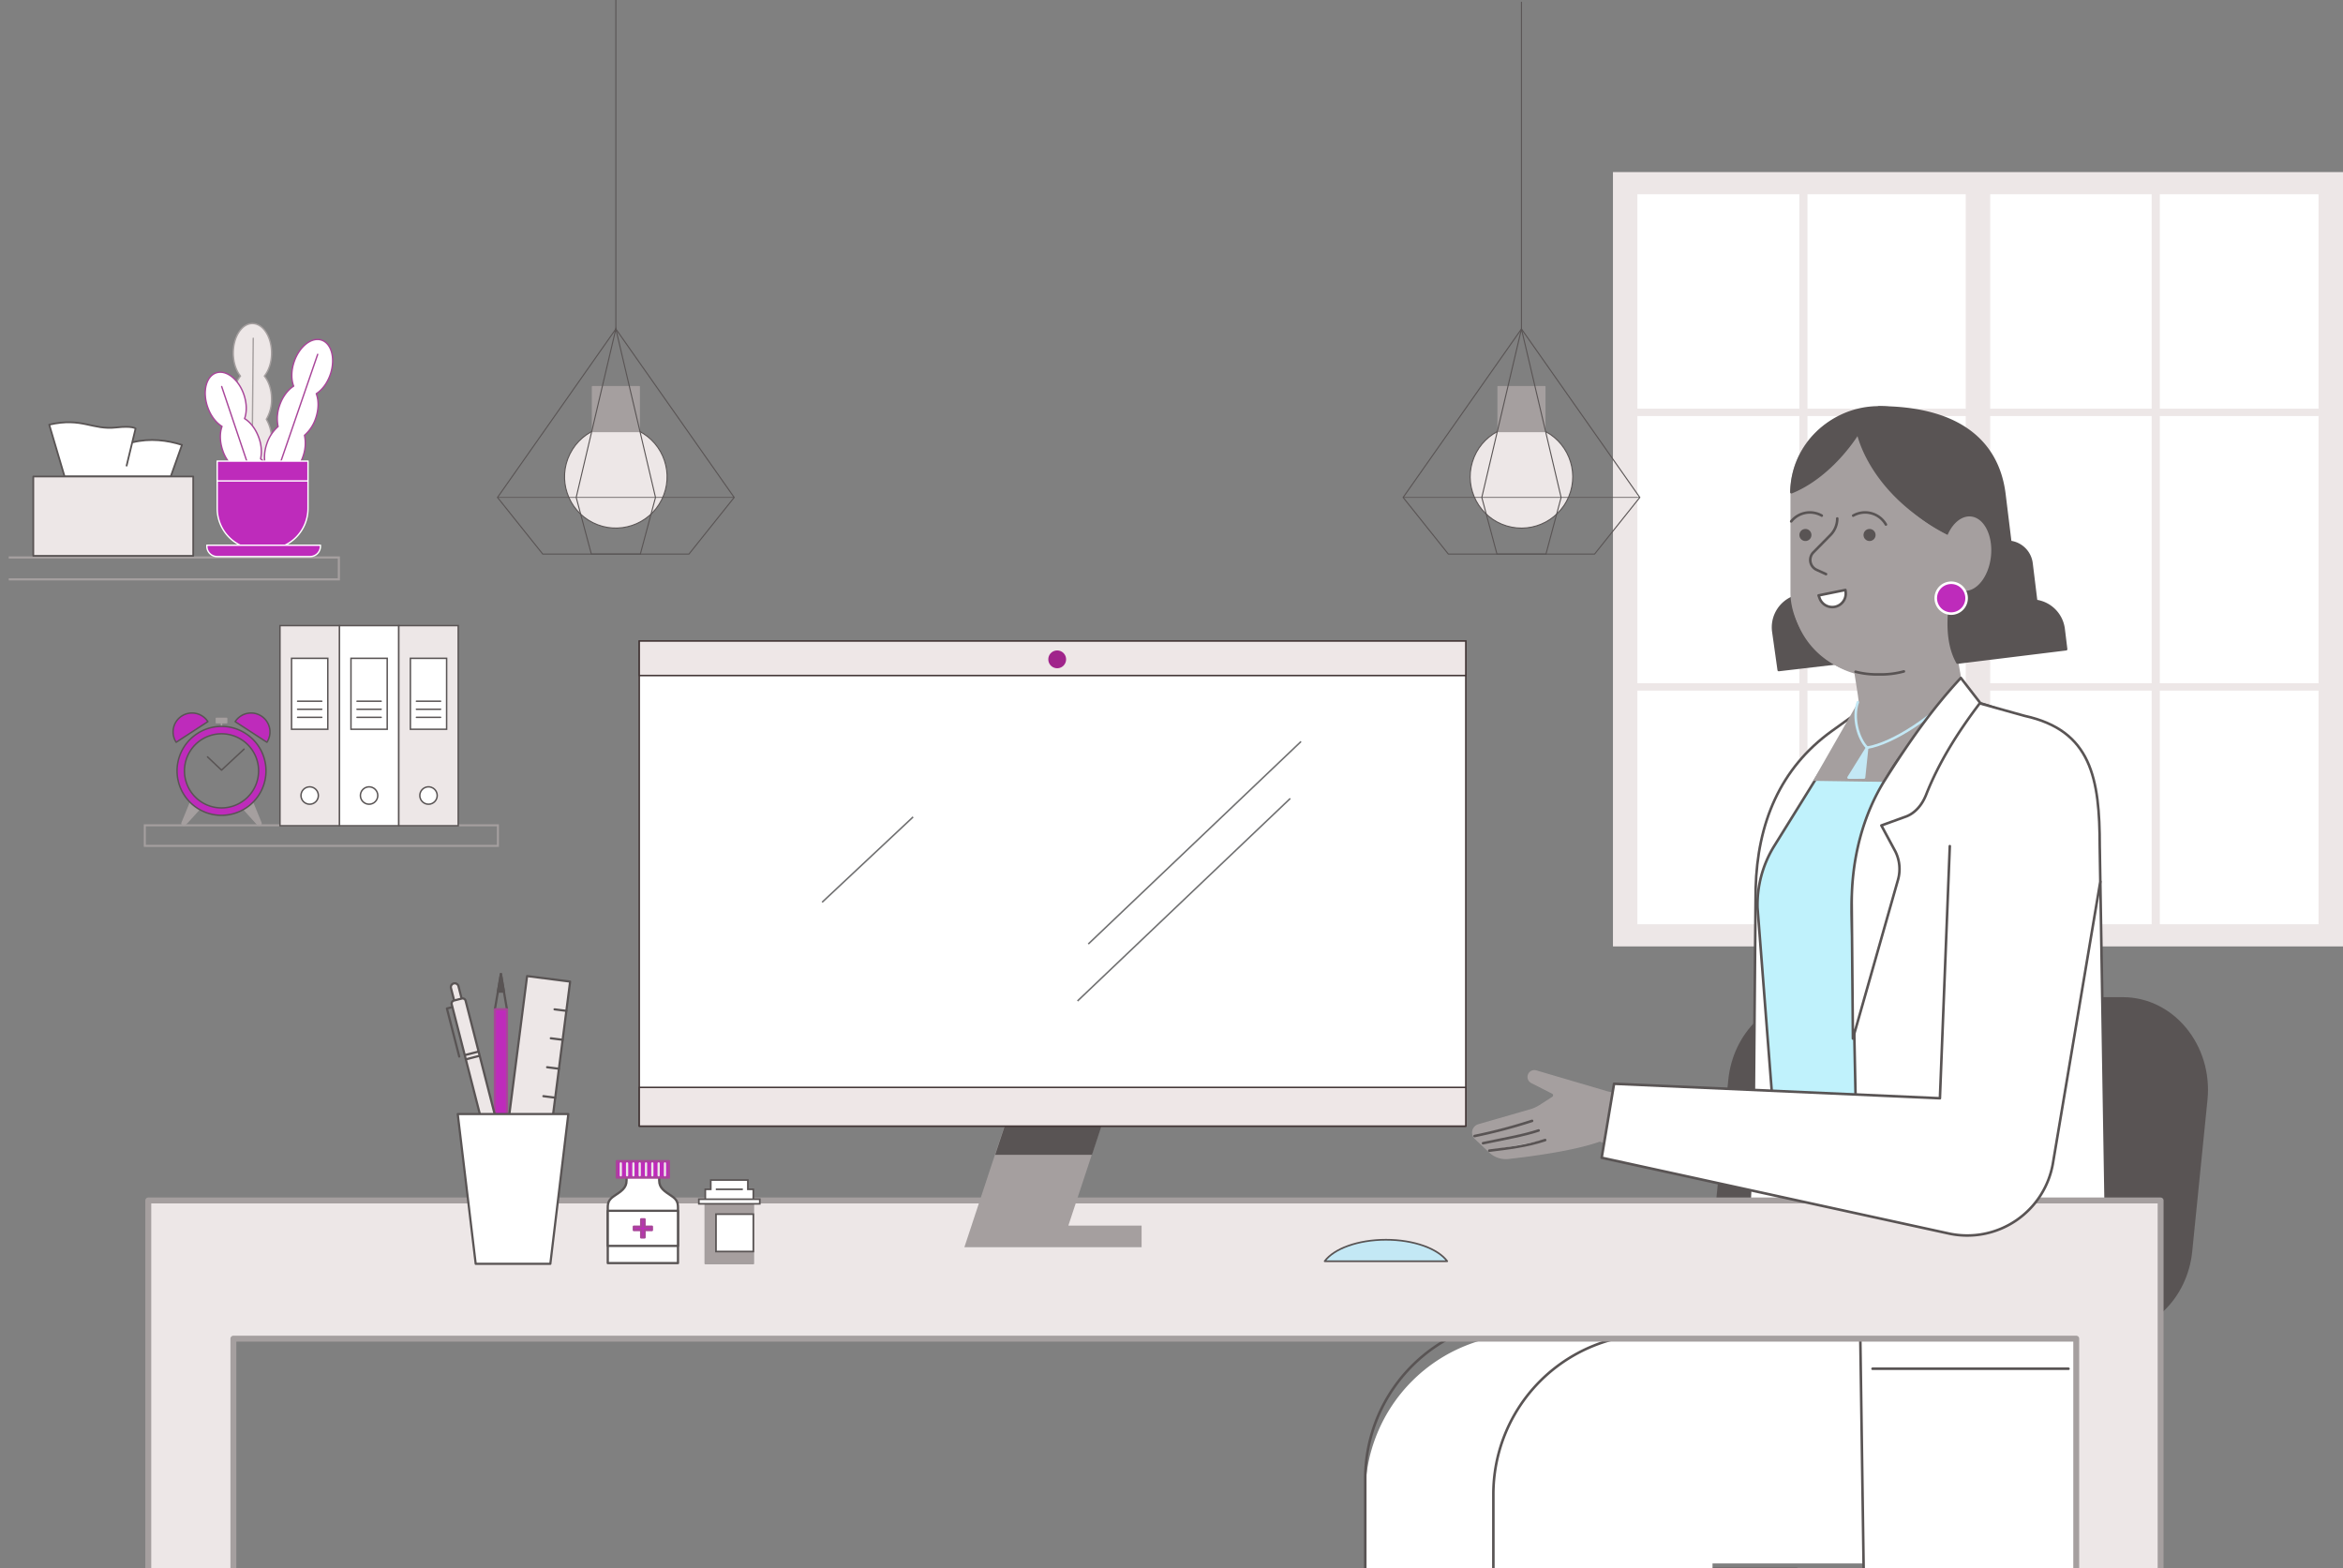 <svg xmlns="http://www.w3.org/2000/svg" xmlns:xlink="http://www.w3.org/1999/xlink" width="1616.299" height="1081.718" viewBox="0 0 1616.299 1081.718">
  <rect x="0" y="0" width="1616.299" height="1081.718" fill="#808080" stroke="none"/>
  <defs>
    <clipPath id="clip-path">
      <rect id="Rectangle_1521" data-name="Rectangle 1521" width="1603.299" height="1081.718" transform="translate(13 -118.717)" fill="none"/>
    </clipPath>
    <clipPath id="clip-path-2">
      <path id="Path_5277" data-name="Path 5277" d="M0,0H1602.917V867.479H0Z" transform="translate(0 95.523)" fill="none"/>
    </clipPath>
    <clipPath id="clip-path-3">
      <rect id="Rectangle_1545" data-name="Rectangle 1545" width="1616.299" height="963" transform="translate(0 0.001)" fill="none"/>
    </clipPath>
  </defs>
  <g id="assets" transform="translate(0 118.717)">
    <rect id="Rectangle_1498" data-name="Rectangle 1498" width="482.622" height="517.983" transform="translate(1121.676 7.572)" fill="#fff"/>
    <path id="Path_4577" data-name="Path 4577" d="M1129.54,15.277h469.9V518.843h-469.9Zm-16.859,518.841H1616.3V0H1112.681Z" fill="#ede7e7"/>
    <rect id="Rectangle_1499" data-name="Rectangle 1499" width="16.859" height="514.268" transform="translate(1356.06 9.925)" fill="#ede7e7"/>
    <rect id="Rectangle_1500" data-name="Rectangle 1500" width="244.455" height="5.092" transform="translate(1120.666 163.187)" fill="#ede7e7"/>
    <rect id="Rectangle_1501" data-name="Rectangle 1501" width="244.455" height="5.092" transform="translate(1120.666 352.603)" fill="#ede7e7"/>
    <rect id="Rectangle_1502" data-name="Rectangle 1502" width="244.455" height="5.092" transform="translate(1364.418 163.187)" fill="#ede7e7"/>
    <rect id="Rectangle_1503" data-name="Rectangle 1503" width="244.455" height="5.092" transform="translate(1364.418 352.603)" fill="#ede7e7"/>
    <rect id="Rectangle_1504" data-name="Rectangle 1504" width="5.62" height="517.665" transform="translate(1241.252 9.034)" fill="#ede7e7"/>
    <rect id="Rectangle_1505" data-name="Rectangle 1505" width="5.62" height="517.665" transform="translate(1484.303 9.034)" fill="#ede7e7"/>
    <path id="Path_4578" data-name="Path 4578" d="M6.026,280.941H233.76V265.835H6.026" fill="none" stroke="#a59f9f" stroke-miterlimit="10" stroke-width="1.475"/>
    <rect id="Rectangle_1506" data-name="Rectangle 1506" width="243.604" height="14.171" transform="translate(99.886 450.595)" fill="none" stroke="#a59f9f" stroke-miterlimit="10" stroke-width="1.371"/>
    <g id="Group_1235" data-name="Group 1235">
      <g id="Group_1234" data-name="Group 1234" clip-path="url(#clip-path)">
        <path id="Path_4579" data-name="Path 4579" d="M87.351,202.49l3.864-16.033,2.313-9.592s-2.133-1.979-13.246-.709c-16.779,1.917-23.416-7.144-46.325-1.939L44.548,209.96H117.8l7.725-21.784c-10.042-3.192-21.9-4.8-34.309-1.719" fill="#fff"/>
        <path id="Path_4580" data-name="Path 4580" d="M87.351,202.49l3.864-16.033,2.313-9.592s-2.133-1.979-13.246-.709c-16.779,1.917-23.416-7.144-46.325-1.939L44.548,209.96H117.8l7.725-21.784c-10.042-3.192-21.9-4.8-34.309-1.719" fill="none" stroke="#595454" stroke-linecap="round" stroke-linejoin="round" stroke-width="1.21"/>
        <path id="Path_4581" data-name="Path 4581" d="M133.293,264.714H22.975V209.96H133.293Z" fill="#ede7e7"/>
        <path id="Path_4582" data-name="Path 4582" d="M133.293,264.714H22.975V209.96H133.293Z" fill="none" stroke="#595454" stroke-linecap="round" stroke-linejoin="round" stroke-width="1.21"/>
        <path id="Path_4583" data-name="Path 4583" d="M126.833,450.558h0a1.268,1.268,0,0,1-1.173-1.751L132,433.4l5.643,5.816-7.806,8.641c-.24.266-2.646,2.7-3,2.7" fill="#a59f9f"/>
        <path id="Path_4584" data-name="Path 4584" d="M126.833,450.558h0a1.268,1.268,0,0,1-1.173-1.751L132,433.4l5.643,5.816-7.806,8.641C129.6,448.121,127.192,450.558,126.833,450.558Z" fill="none" stroke="#a59f9f" stroke-linecap="round" stroke-linejoin="round" stroke-width="1"/>
        <path id="Path_4585" data-name="Path 4585" d="M178.8,450.558h0a1.268,1.268,0,0,0,1.173-1.751L173.632,433.4l-5.643,5.816,9.87,10.926a1.267,1.267,0,0,0,.941.418" fill="#a59f9f"/>
        <path id="Path_4586" data-name="Path 4586" d="M178.8,450.558h0a1.268,1.268,0,0,0,1.173-1.751L173.632,433.4l-5.643,5.816,9.87,10.926A1.267,1.267,0,0,0,178.8,450.558Z" fill="none" stroke="#a59f9f" stroke-linecap="round" stroke-linejoin="round" stroke-width="1"/>
        <rect id="Rectangle_1507" data-name="Rectangle 1507" width="7.09" height="2.999" transform="translate(149.272 376.825)" fill="#a59f9f"/>
        <rect id="Rectangle_1508" data-name="Rectangle 1508" width="7.09" height="2.999" transform="translate(149.272 376.825)" fill="none" stroke="#a59f9f" stroke-linecap="round" stroke-linejoin="round" stroke-width="1"/>
        <line id="Line_495" data-name="Line 495" y2="2.52" transform="translate(152.816 379.824)" fill="none" stroke="#a59f9f" stroke-linecap="round" stroke-linejoin="round" stroke-width="1"/>
        <path id="Path_4587" data-name="Path 4587" d="M152.816,382.345a30.68,30.68,0,1,0,30.68,30.68,30.68,30.68,0,0,0-30.68-30.68m0,56.248a25.568,25.568,0,1,1,25.568-25.568,25.568,25.568,0,0,1-25.568,25.568" fill="#be2bbb"/>
        <path id="Path_4588" data-name="Path 4588" d="M152.816,382.345a30.68,30.68,0,1,0,30.68,30.68A30.68,30.68,0,0,0,152.816,382.345Zm0,56.248a25.568,25.568,0,1,1,25.568-25.568A25.568,25.568,0,0,1,152.816,438.593Z" fill="none" stroke="#595454" stroke-miterlimit="10" stroke-width="1"/>
        <path id="Path_4589" data-name="Path 4589" d="M121.512,393.3a13.053,13.053,0,1,1,21.89-14.225Z" fill="#be2bbb"/>
        <path id="Path_4590" data-name="Path 4590" d="M121.512,393.3a13.053,13.053,0,1,1,21.89-14.225Z" fill="none" stroke="#595454" stroke-linecap="round" stroke-linejoin="round" stroke-width="1"/>
        <path id="Path_4591" data-name="Path 4591" d="M184.121,393.3a13.053,13.053,0,1,0-21.89-14.225Z" fill="#be2bbb"/>
        <path id="Path_4592" data-name="Path 4592" d="M184.121,393.3a13.053,13.053,0,1,0-21.89-14.225Z" fill="none" stroke="#595454" stroke-linecap="round" stroke-linejoin="round" stroke-width="1"/>
        <path id="Path_4593" data-name="Path 4593" d="M143.164,403.39l9.652,9.138,15.543-14.482" fill="none" stroke="#595454" stroke-linecap="round" stroke-linejoin="round" stroke-width="1"/>
        <path id="Path_4594" data-name="Path 4594" d="M165.892,140.69c-3.03-3.726-4.977-9.45-4.977-15.882,0-11.229,5.917-20.331,13.216-20.331s13.215,9.1,13.215,20.331c0,6.432-1.947,12.156-4.978,15.882,3.031,3.725,4.978,9.45,4.978,15.882a26.943,26.943,0,0,1-3.615,13.944,26.94,26.94,0,0,1,3.615,13.944,27.444,27.444,0,0,1-3.163,13.178,27.437,27.437,0,0,1,3.163,13.177c0,11.229-5.917,20.331-13.215,20.331s-13.216-9.1-13.216-20.331a27.437,27.437,0,0,1,3.162-13.177,27.444,27.444,0,0,1-3.162-13.178,26.94,26.94,0,0,1,3.615-13.944,26.943,26.943,0,0,1-3.615-13.944c0-6.432,1.947-12.157,4.977-15.882" fill="#ede7e7"/>
        <path id="Path_4595" data-name="Path 4595" d="M165.892,140.69c-3.03-3.726-4.977-9.45-4.977-15.882,0-11.229,5.917-20.331,13.216-20.331s13.215,9.1,13.215,20.331c0,6.432-1.947,12.156-4.978,15.882,3.031,3.725,4.978,9.45,4.978,15.882a26.943,26.943,0,0,1-3.615,13.944,26.94,26.94,0,0,1,3.615,13.944,27.444,27.444,0,0,1-3.163,13.178,27.437,27.437,0,0,1,3.163,13.177c0,11.229-5.917,20.331-13.215,20.331s-13.216-9.1-13.216-20.331a27.437,27.437,0,0,1,3.162-13.177,27.444,27.444,0,0,1-3.162-13.178,26.94,26.94,0,0,1,3.615-13.944,26.943,26.943,0,0,1-3.615-13.944C160.915,150.14,162.862,144.415,165.892,140.69Z" fill="none" stroke="#a59f9f" stroke-linecap="round" stroke-linejoin="round" stroke-width="0.949"/>
        <line id="Line_496" data-name="Line 496" x1="1.142" y2="117.922" transform="translate(173.56 114.643)" fill="#fff"/>
        <line id="Line_497" data-name="Line 497" x1="1.142" y2="117.922" transform="translate(173.56 114.643)" fill="none" stroke="#a59f9f" stroke-linecap="round" stroke-linejoin="round" stroke-width="0.949"/>
        <path id="Path_4596" data-name="Path 4596" d="M202.558,147.646c-1.7-4.492-1.735-10.538.3-16.641,3.549-10.653,12.04-17.419,18.964-15.112s9.661,12.813,6.112,23.466c-2.033,6.1-5.689,10.918-9.742,13.5,1.7,4.492,1.735,10.538-.3,16.641a26.932,26.932,0,0,1-7.837,12.086,26.937,26.937,0,0,1-.977,14.372,27.445,27.445,0,0,1-7.166,11.5,27.442,27.442,0,0,1-1.164,13.5c-3.549,10.653-12.04,17.419-18.964,15.112s-9.661-12.813-6.112-23.465a27.438,27.438,0,0,1,7.165-11.5A27.447,27.447,0,0,1,184,187.6a26.932,26.932,0,0,1,7.837-12.086,26.927,26.927,0,0,1,.978-14.372c2.032-6.1,5.689-10.918,9.741-13.5" fill="#fff"/>
        <path id="Path_4597" data-name="Path 4597" d="M202.558,147.646c-1.7-4.492-1.735-10.538.3-16.641,3.549-10.653,12.04-17.419,18.964-15.112s9.661,12.813,6.112,23.466c-2.033,6.1-5.689,10.918-9.742,13.5,1.7,4.492,1.735,10.538-.3,16.641a26.932,26.932,0,0,1-7.837,12.086,26.937,26.937,0,0,1-.977,14.372,27.445,27.445,0,0,1-7.166,11.5,27.442,27.442,0,0,1-1.164,13.5c-3.549,10.653-12.04,17.419-18.964,15.112s-9.661-12.813-6.112-23.465a27.438,27.438,0,0,1,7.165-11.5A27.447,27.447,0,0,1,184,187.6a26.932,26.932,0,0,1,7.837-12.086,26.927,26.927,0,0,1,.978-14.372C194.849,155.038,198.506,150.223,202.558,147.646Z" fill="none" stroke="#a84599" stroke-linecap="round" stroke-linejoin="round" stroke-width="0.949"/>
        <line id="Line_498" data-name="Line 498" x1="38.355" y2="111.516" transform="translate(180.794 125.718)" fill="#fff"/>
        <line id="Line_499" data-name="Line 499" x1="38.355" y2="111.516" transform="translate(180.794 125.718)" fill="none" stroke="#a84599" stroke-linecap="round" stroke-linejoin="round" stroke-width="0.949"/>
        <path id="Path_4598" data-name="Path 4598" d="M153.153,175.429c-4.085-2.525-7.8-7.294-9.911-13.371-3.683-10.606-1.08-21.147,5.815-23.541s15.47,4.264,19.153,14.873c2.11,6.075,2.149,12.121.508,16.635,4.085,2.526,7.8,7.294,9.911,13.371a26.934,26.934,0,0,1,1.159,14.358,26.928,26.928,0,0,1,7.989,11.986,27.435,27.435,0,0,1,1.335,13.487,27.438,27.438,0,0,1,7.31,11.41c3.683,10.608,1.08,21.148-5.815,23.541s-15.47-4.263-19.153-14.871a27.426,27.426,0,0,1-1.335-13.485,27.439,27.439,0,0,1-7.31-11.411,26.939,26.939,0,0,1-1.159-14.359,26.942,26.942,0,0,1-7.989-11.986c-2.11-6.076-2.148-12.123-.508-16.637" fill="#fff"/>
        <path id="Path_4599" data-name="Path 4599" d="M153.153,175.429c-4.085-2.525-7.8-7.294-9.911-13.371-3.683-10.606-1.08-21.147,5.815-23.541s15.47,4.264,19.153,14.873c2.11,6.075,2.149,12.121.508,16.635,4.085,2.526,7.8,7.294,9.911,13.371a26.934,26.934,0,0,1,1.159,14.358,26.928,26.928,0,0,1,7.989,11.986,27.435,27.435,0,0,1,1.335,13.487,27.438,27.438,0,0,1,7.31,11.41c3.683,10.608,1.08,21.148-5.815,23.541s-15.47-4.263-19.153-14.871a27.426,27.426,0,0,1-1.335-13.485,27.439,27.439,0,0,1-7.31-11.411,26.939,26.939,0,0,1-1.159-14.359,26.942,26.942,0,0,1-7.989-11.986C151.551,185.99,151.513,179.943,153.153,175.429Z" fill="none" stroke="#a84599" stroke-linecap="round" stroke-linejoin="round" stroke-width="0.949"/>
        <line id="Line_500" data-name="Line 500" x2="37.601" y2="111.772" transform="translate(152.931 147.933)" fill="#fff"/>
        <line id="Line_501" data-name="Line 501" x2="37.601" y2="111.772" transform="translate(152.931 147.933)" fill="none" stroke="#a84599" stroke-linecap="round" stroke-linejoin="round" stroke-width="0.949"/>
        <path id="Path_4600" data-name="Path 4600" d="M178.13,260.265h6.053a28.3,28.3,0,0,0,28.3-28.3V199.35H149.832v32.617a28.3,28.3,0,0,0,28.3,28.3" fill="#be2bbb"/>
        <path id="Path_4601" data-name="Path 4601" d="M178.13,260.265h6.053a28.3,28.3,0,0,0,28.3-28.3V199.35H149.832v32.617A28.3,28.3,0,0,0,178.13,260.265Z" fill="none" stroke="#fff" stroke-linecap="round" stroke-linejoin="round" stroke-width="0.949"/>
        <line id="Line_502" data-name="Line 502" x1="61.984" transform="translate(150.046 213.037)" fill="#fff"/>
        <line id="Line_503" data-name="Line 503" x1="61.984" transform="translate(150.046 213.037)" fill="none" stroke="#fff" stroke-linecap="round" stroke-linejoin="round" stroke-width="0.949"/>
        <path id="Path_4602" data-name="Path 4602" d="M149.778,265.212h64.188a7.078,7.078,0,0,0,7.077-7.077v-.757H142.7v.757a7.077,7.077,0,0,0,7.077,7.077" fill="#be2bbb"/>
        <path id="Path_4603" data-name="Path 4603" d="M149.778,265.212h64.188a7.078,7.078,0,0,0,7.077-7.077v-.757H142.7v.757A7.077,7.077,0,0,0,149.778,265.212Z" fill="none" stroke="#fff" stroke-linecap="round" stroke-linejoin="round" stroke-width="0.949"/>
        <rect id="Rectangle_1509" data-name="Rectangle 1509" width="40.986" height="138.062" transform="translate(234.121 312.824)" fill="#fff"/>
        <rect id="Rectangle_1510" data-name="Rectangle 1510" width="40.986" height="138.062" transform="translate(234.121 312.824)" fill="none" stroke="#595454" stroke-linecap="round" stroke-miterlimit="10" stroke-width="1"/>
        <rect id="Rectangle_1511" data-name="Rectangle 1511" width="25.002" height="48.95" transform="translate(242.113 335.398)" fill="#fff"/>
        <rect id="Rectangle_1512" data-name="Rectangle 1512" width="25.002" height="48.95" transform="translate(242.113 335.398)" fill="none" stroke="#595454" stroke-linecap="round" stroke-miterlimit="10" stroke-width="1"/>
        <path id="Path_4604" data-name="Path 4604" d="M260.612,430.048a6,6,0,1,0-6,6,6,6,0,0,0,6-6" fill="#fff"/>
        <circle id="Ellipse_71" data-name="Ellipse 71" cx="5.998" cy="5.998" r="5.998" transform="translate(246.131 430.048) rotate(-45)" fill="none" stroke="#595454" stroke-linecap="round" stroke-miterlimit="10" stroke-width="1"/>
        <line id="Line_504" data-name="Line 504" x2="16.662" transform="translate(246.283 364.997)" fill="none" stroke="#595454" stroke-linecap="round" stroke-miterlimit="10" stroke-width="1"/>
        <line id="Line_505" data-name="Line 505" x2="16.662" transform="translate(246.283 370.551)" fill="none" stroke="#595454" stroke-linecap="round" stroke-miterlimit="10" stroke-width="1"/>
        <line id="Line_506" data-name="Line 506" x2="16.662" transform="translate(246.283 376.105)" fill="none" stroke="#595454" stroke-linecap="round" stroke-miterlimit="10" stroke-width="1"/>
        <rect id="Rectangle_1513" data-name="Rectangle 1513" width="40.986" height="138.062" transform="translate(275.107 312.824)" fill="#ede7e7"/>
        <rect id="Rectangle_1514" data-name="Rectangle 1514" width="40.986" height="138.062" transform="translate(275.107 312.824)" fill="none" stroke="#595454" stroke-linecap="round" stroke-miterlimit="10" stroke-width="1"/>
        <rect id="Rectangle_1515" data-name="Rectangle 1515" width="25.002" height="48.95" transform="translate(283.099 335.398)" fill="#fff"/>
        <rect id="Rectangle_1516" data-name="Rectangle 1516" width="25.002" height="48.95" transform="translate(283.099 335.398)" fill="none" stroke="#595454" stroke-linecap="round" stroke-miterlimit="10" stroke-width="1"/>
        <path id="Path_4605" data-name="Path 4605" d="M301.6,430.048a6,6,0,1,0-6,6,6,6,0,0,0,6-6" fill="#fff"/>
        <circle id="Ellipse_72" data-name="Ellipse 72" cx="5.998" cy="5.998" r="5.998" transform="matrix(0.526, -0.851, 0.851, 0.526, 287.344, 431.996)" fill="none" stroke="#595454" stroke-linecap="round" stroke-miterlimit="10" stroke-width="1"/>
        <line id="Line_507" data-name="Line 507" x2="16.662" transform="translate(287.269 364.997)" fill="none" stroke="#595454" stroke-linecap="round" stroke-miterlimit="10" stroke-width="1"/>
        <line id="Line_508" data-name="Line 508" x2="16.662" transform="translate(287.269 370.551)" fill="none" stroke="#595454" stroke-linecap="round" stroke-miterlimit="10" stroke-width="1"/>
        <line id="Line_509" data-name="Line 509" x2="16.662" transform="translate(287.269 376.105)" fill="none" stroke="#595454" stroke-linecap="round" stroke-miterlimit="10" stroke-width="1"/>
        <rect id="Rectangle_1517" data-name="Rectangle 1517" width="40.986" height="138.062" transform="translate(193.135 312.824)" fill="#ede7e7"/>
        <rect id="Rectangle_1518" data-name="Rectangle 1518" width="40.986" height="138.062" transform="translate(193.135 312.824)" fill="none" stroke="#595454" stroke-linecap="round" stroke-miterlimit="10" stroke-width="1"/>
        <rect id="Rectangle_1519" data-name="Rectangle 1519" width="25.002" height="48.95" transform="translate(201.126 335.398)" fill="#fff"/>
        <rect id="Rectangle_1520" data-name="Rectangle 1520" width="25.002" height="48.95" transform="translate(201.126 335.398)" fill="none" stroke="#595454" stroke-linecap="round" stroke-miterlimit="10" stroke-width="1"/>
        <path id="Path_4606" data-name="Path 4606" d="M219.626,430.048a6,6,0,1,0-6,6,6,6,0,0,0,6-6" fill="#fff"/>
        <circle id="Ellipse_73" data-name="Ellipse 73" cx="5.998" cy="5.998" r="5.998" transform="translate(205.145 430.048) rotate(-45)" fill="none" stroke="#595454" stroke-linecap="round" stroke-miterlimit="10" stroke-width="1"/>
        <line id="Line_510" data-name="Line 510" x2="16.662" transform="translate(205.296 364.997)" fill="none" stroke="#595454" stroke-linecap="round" stroke-miterlimit="10" stroke-width="1"/>
        <line id="Line_511" data-name="Line 511" x2="16.662" transform="translate(205.296 370.551)" fill="none" stroke="#595454" stroke-linecap="round" stroke-miterlimit="10" stroke-width="1"/>
        <line id="Line_512" data-name="Line 512" x2="16.662" transform="translate(205.296 376.105)" fill="none" stroke="#595454" stroke-linecap="round" stroke-miterlimit="10" stroke-width="1"/>
        <path id="Path_4607" data-name="Path 4607" d="M460.23,210.188a35.391,35.391,0,1,0-35.391,35.391,35.391,35.391,0,0,0,35.391-35.391" fill="#ede7e7"/>
        <circle id="Ellipse_74" data-name="Ellipse 74" cx="35.391" cy="35.391" r="35.391" transform="matrix(0.447, -0.894, 0.894, 0.447, 377.357, 226.015)" fill="none" stroke="#595454" stroke-miterlimit="10" stroke-width="0.722"/>
        <path id="Path_4608" data-name="Path 4608" d="M441.063,147.92H408.615v31.115h32.448Z" fill="#a59f9f"/>
        <path id="Path_4609" data-name="Path 4609" d="M441.063,147.92H408.615v31.115h32.448Z" fill="none" stroke="#a59f9f" stroke-linecap="round" stroke-linejoin="round" stroke-width="0.722"/>
        <line id="Line_513" data-name="Line 513" y2="54.6" transform="translate(424.839 53.927)" fill="#fff"/>
        <path id="Path_5275" data-name="Path 5275" d="M0-172.644V54.6" transform="translate(424.839 53.927)" fill="none" stroke="#595454" stroke-width="0.722"/>
        <line id="Line_515" data-name="Line 515" x2="163.264" transform="translate(343.207 224.421)" fill="#fff"/>
        <line id="Line_516" data-name="Line 516" x2="163.264" transform="translate(343.207 224.421)" fill="none" stroke="#595454" stroke-miterlimit="10" stroke-width="0.506"/>
        <path id="Path_4610" data-name="Path 4610" d="M424.839,108.2,343.207,224.42l31.181,39.049h100.9l31.181-39.049Z" fill="none" stroke="#595454" stroke-miterlimit="10" stroke-width="0.722"/>
        <path id="Path_4611" data-name="Path 4611" d="M424.839,108.2,397.486,224.42l10.448,39.049h33.81l10.448-39.049Z" fill="none" stroke="#595454" stroke-miterlimit="10" stroke-width="0.722"/>
        <path id="Path_4612" data-name="Path 4612" d="M1084.958,210.188a35.391,35.391,0,1,0-35.391,35.391,35.391,35.391,0,0,0,35.391-35.391" fill="#ede7e7"/>
        <circle id="Ellipse_75" data-name="Ellipse 75" cx="35.391" cy="35.391" r="35.391" transform="matrix(0.29, -0.957, 0.957, 0.29, 1005.438, 233.805)" fill="none" stroke="#595454" stroke-miterlimit="10" stroke-width="0.722"/>
        <path id="Path_4613" data-name="Path 4613" d="M1065.791,147.92h-32.448v31.115h32.448Z" fill="#a59f9f"/>
        <path id="Path_4614" data-name="Path 4614" d="M1065.791,147.92h-32.448v31.115h32.448Z" fill="none" stroke="#a59f9f" stroke-linecap="round" stroke-linejoin="round" stroke-width="0.722"/>
        <line id="Line_517" data-name="Line 517" y2="54.6" transform="translate(1049.567 53.927)" fill="#fff"/>
        <path id="Path_5276" data-name="Path 5276" d="M0-171.426V54.6" transform="translate(1049.567 53.927)" fill="none" stroke="#595454" stroke-width="0.722"/>
        <line id="Line_519" data-name="Line 519" x2="163.264" transform="translate(967.935 224.421)" fill="#fff"/>
        <line id="Line_520" data-name="Line 520" x2="163.264" transform="translate(967.935 224.421)" fill="none" stroke="#595454" stroke-miterlimit="10" stroke-width="0.506"/>
        <path id="Path_4615" data-name="Path 4615" d="M1049.567,108.2,967.935,224.42l31.181,39.049h100.9L1131.2,224.42Z" fill="none" stroke="#595454" stroke-miterlimit="10" stroke-width="0.722"/>
        <path id="Path_4616" data-name="Path 4616" d="M1049.567,108.2,1022.214,224.42l10.447,39.049h33.81l10.448-39.049Z" fill="none" stroke="#595454" stroke-miterlimit="10" stroke-width="0.722"/>
      </g>
    </g>
    <g id="Group_1237" data-name="Group 1237">
      <g id="Mask_Group_33" data-name="Mask Group 33" clip-path="url(#clip-path-2)">
        <rect id="Rectangle_1522" data-name="Rectangle 1522" width="72.687" height="38.03" transform="translate(1166.741 964.226)" fill="#fff"/>
        <rect id="Rectangle_1523" data-name="Rectangle 1523" width="72.687" height="38.03" transform="translate(1166.741 964.226)" fill="none" stroke="#595454" stroke-linecap="round" stroke-linejoin="round" stroke-width="3.047"/>
        <path id="Path_4618" data-name="Path 4618" d="M1453.826,801.541h-213.62c-35.013,0-62.272-33.05-58.466-70.888l10.515-104.531c3.262-32.428,28.458-56.987,58.466-56.987h213.62c35.013,0,62.272,33.05,58.466,70.888l-10.515,104.531c-3.262,32.428-28.458,56.987-58.466,56.987" fill="#595454"/>
        <path id="Path_4619" data-name="Path 4619" d="M1348.651,830.99c19.844-56.75,28.972-119.4,27.134-186.193l-24.535.8c1.741,63.274-6.853,122.461-25.545,175.915a403.5,403.5,0,0,1-65.536,119.078h31.748a432.94,432.94,0,0,0,56.734-109.6" fill="#fff"/>
        <path id="Path_4620" data-name="Path 4620" d="M1348.651,830.99c19.844-56.75,28.972-119.4,27.134-186.193l-24.535.8c1.741,63.274-6.853,122.461-25.545,175.915a403.5,403.5,0,0,1-65.536,119.078h31.748A432.94,432.94,0,0,0,1348.651,830.99Z" fill="none" stroke="#595454" stroke-linecap="round" stroke-linejoin="round" stroke-width="3.047"/>
        <path id="Path_4621" data-name="Path 4621" d="M1285.708,845.18h-85.27l9.325-193.473,1.359-157.571c1.184-45.023,16.846-82.878,52.505-108.536l47.171-33.94,54.759,14.88" fill="#fff"/>
        <path id="Path_4622" data-name="Path 4622" d="M1285.708,845.18h-85.27l9.325-193.473,1.359-157.571c1.184-45.023,16.846-82.878,52.505-108.536l47.171-33.94,54.759,14.88" fill="none" stroke="#595454" stroke-linecap="round" stroke-linejoin="round" stroke-width="1.765"/>
        <path id="Path_4623" data-name="Path 4623" d="M1052.212,791.065h83.906V959.757h-43.129v348.206H941.808V901.469a110.4,110.4,0,0,1,110.4-110.4" transform="translate(0 10.523)" fill="#fff"/>
        <path id="Path_4624" data-name="Path 4624" d="M1052.212,791.065h83.906V959.757h-43.129v348.206H941.808V901.469A110.4,110.4,0,0,1,1052.212,791.065Z" fill="none" stroke="#595454" stroke-linecap="round" stroke-linejoin="round" stroke-width="1.765"/>
        <path id="Path_4625" data-name="Path 4625" d="M1230.993,791.065V711.6h90.623A124.483,124.483,0,0,1,1446.1,836.087v2.577a121.093,121.093,0,0,1-121.093,121.093H1181.365v348.206H1030.184V901.469a110.4,110.4,0,0,1,110.405-110.4Z" fill="#fff"/>
        <path id="Path_4626" data-name="Path 4626" d="M1230.993,791.065V711.6h90.623A124.483,124.483,0,0,1,1446.1,836.087v2.577a121.093,121.093,0,0,1-121.093,121.093H1181.365v348.206H1030.184V901.469a110.4,110.4,0,0,1,110.405-110.4Z" transform="translate(0 10.523)" fill="none" stroke="#595454" stroke-linecap="round" stroke-linejoin="round" stroke-width="1.765"/>
        <path id="Path_4627" data-name="Path 4627" d="M1223.96,464.822l70.287-113.163,71.153,14.519a112.313,112.313,0,0,1,82.863,108.384V760.84H1232.044l-12.421-160.464-7.176-92.7a76.733,76.733,0,0,1,11.513-42.857" fill="#c0f2fc"/>
        <path id="Path_4628" data-name="Path 4628" d="M1223.96,464.822l70.287-113.163,71.153,14.519a112.313,112.313,0,0,1,82.863,108.384V760.84H1232.044l-12.421-160.464-7.176-92.7A76.733,76.733,0,0,1,1223.96,464.822Z" fill="none" stroke="#595454" stroke-miterlimit="10" stroke-width="1.765"/>
        <path id="Path_4629" data-name="Path 4629" d="M1236.657,293.5l63.858,24.967c-.136.67,1.518,15.585,1.348,16.253l-74.815,8.735-1.755-12.482-1.951-13.885a22.28,22.28,0,0,1,13.315-23.588" fill="#595454"/>
        <path id="Path_4630" data-name="Path 4630" d="M1236.657,293.5l63.858,24.967c-.136.67,1.518,15.585,1.348,16.253l-74.815,8.735-1.755-12.482-1.951-13.885A22.28,22.28,0,0,1,1236.657,293.5Z" fill="none" stroke="#595454" stroke-linecap="round" stroke-linejoin="round" stroke-width="1.765"/>
        <path id="Path_4631" data-name="Path 4631" d="M1278.809,342.911s3.373,20.754,3.373,22.054l-31.44,54.946,85.728,1.281,17.455-66.372-7.365-41.448" fill="#a59f9f"/>
        <path id="Path_4632" data-name="Path 4632" d="M1300.934,346.693h-8.642a56.182,56.182,0,0,1-56.182-56.182V220.524a56.182,56.182,0,0,1,56.182-56.182h8.642a56.182,56.182,0,0,1,56.182,56.182v69.987a56.182,56.182,0,0,1-56.182,56.182" fill="#a59f9f"/>
        <rect id="Rectangle_1524" data-name="Rectangle 1524" width="121.006" height="182.351" rx="56.182" transform="translate(1236.11 164.342)" fill="none" stroke="#a59f9f" stroke-miterlimit="10" stroke-width="1.944"/>
        <path id="Path_4633" data-name="Path 4633" d="M1296.091,162.325h0a59.434,59.434,0,0,1,59.415,57.951l.863,34.6c-65.552-27.089-74.613-74.964-74.613-74.964-6.188,9.953-22.7,31.446-45.974,40.915l.005-.259c.646-32.355,27.942-58.248,60.3-58.248" fill="#595454"/>
        <path id="Path_4634" data-name="Path 4634" d="M1296.091,162.325h0a59.434,59.434,0,0,1,59.415,57.951l.863,34.6c-65.552-27.089-74.613-74.964-74.613-74.964-6.188,9.953-22.7,31.446-45.974,40.915l.005-.259C1236.433,188.218,1263.729,162.325,1296.091,162.325Z" fill="none" stroke="#595454" stroke-linecap="round" stroke-linejoin="round" stroke-width="1.765"/>
        <path id="Path_4635" data-name="Path 4635" d="M1296.091,162.325c53.291,0,81.979,22.16,86.61,59.84l4.054,32.991a16.89,16.89,0,0,1,14.647,14.7l3.2,26a22.279,22.279,0,0,1,18.968,19.335l1.711,13.919-74.939,9.215c-.337-.6-.652-1.208-.956-1.821-14.735-29.613,7.516-81.616,7.516-81.616s-63.289-19.558-63.289-77.166" fill="#595454"/>
        <path id="Path_4636" data-name="Path 4636" d="M1296.091,162.325c53.291,0,81.979,22.16,86.61,59.84l4.054,32.991a16.89,16.89,0,0,1,14.647,14.7l3.2,26a22.279,22.279,0,0,1,18.968,19.335l1.711,13.919-74.939,9.215c-.337-.6-.652-1.208-.956-1.821-14.735-29.613,7.516-81.616,7.516-81.616s-63.289-19.558-63.289-77.166" fill="none" stroke="#595454" stroke-linecap="round" stroke-linejoin="round" stroke-width="1.765"/>
        <path id="Path_4637" data-name="Path 4637" d="M1340.639,261.538c1.446-14.158,9.965-24.884,19.028-23.959s15.237,13.154,13.791,27.312-9.965,24.885-19.028,23.958a11.907,11.907,0,0,1-7.077-3.463c-.092-.089-.183-.178-.274-.27l-1.247-1.274" fill="#a59f9f"/>
        <path id="Path_4638" data-name="Path 4638" d="M1313.371,344.432a59.5,59.5,0,0,1-15.651,2.081h-2.933a59.536,59.536,0,0,1-14.755-1.845" fill="none" stroke="#595454" stroke-linecap="round" stroke-linejoin="round" stroke-width="1.765"/>
        <path id="Path_4639" data-name="Path 4639" d="M1285.538,250.325a4.155,4.155,0,1,0,4.154-4.154,4.154,4.154,0,0,0-4.154,4.154" fill="#595454"/>
        <path id="Path_4640" data-name="Path 4640" d="M1241.3,250.325a4.154,4.154,0,1,0,4.154-4.154,4.154,4.154,0,0,0-4.154,4.154" fill="#595454"/>
        <path id="Path_4641" data-name="Path 4641" d="M1267.418,238.941a16.191,16.191,0,0,1-4.663,11.372l-11.8,11.972a7.486,7.486,0,0,0,2.216,12.063l6.488,2.968" fill="none" stroke="#595454" stroke-linecap="round" stroke-linejoin="round" stroke-width="1.765"/>
        <path id="Path_4642" data-name="Path 4642" d="M1278.406,236.961a16.532,16.532,0,0,1,22.572,6.148" fill="none" stroke="#595454" stroke-linecap="round" stroke-linejoin="round" stroke-width="1.765"/>
        <path id="Path_4643" data-name="Path 4643" d="M1256.742,236.961a16.534,16.534,0,0,0-21.093,3.976" fill="none" stroke="#595454" stroke-linecap="round" stroke-linejoin="round" stroke-width="1.765"/>
        <path id="Path_4644" data-name="Path 4644" d="M1273.039,288.25l-18.5,3.757.681,1.877a9.3,9.3,0,0,0,17.99-4.237Z" fill="#fff"/>
        <path id="Path_4645" data-name="Path 4645" d="M1273.039,288.25l-18.5,3.757.681,1.877a9.3,9.3,0,0,0,17.99-4.237Z" fill="none" stroke="#595454" stroke-linecap="round" stroke-linejoin="round" stroke-width="1.765"/>
        <path id="Path_4646" data-name="Path 4646" d="M1335.446,295.213a10.641,10.641,0,1,0,9.263-11.859,10.641,10.641,0,0,0-9.263,11.859" fill="#be2bbb"/>
        <path id="Path_4647" data-name="Path 4647" d="M1335.446,295.213a10.641,10.641,0,1,0,9.263-11.859A10.641,10.641,0,0,0,1335.446,295.213Z" fill="none" stroke="#fff" stroke-linecap="round" stroke-linejoin="round" stroke-width="1.765"/>
        <path id="Path_4648" data-name="Path 4648" d="M1353.925,353.193c-19.639,22.6-48.272,40.939-65.9,43.857" fill="none" stroke="#c3e8f5" stroke-linecap="round" stroke-linejoin="round" stroke-width="1.765"/>
        <path id="Path_4649" data-name="Path 4649" d="M1288.026,397.049l-2.143,20.585-10.67.011Z" fill="#c3e8f5"/>
        <path id="Path_4650" data-name="Path 4650" d="M1288.026,397.049l-2.143,20.585-10.67.011Z" fill="none" stroke="#c3e8f5" stroke-linecap="round" stroke-linejoin="round" stroke-width="1.765"/>
        <path id="Path_4651" data-name="Path 4651" d="M1288.026,397.049c-6.407-6.526-10.139-20.928-6.407-31.393" fill="none" stroke="#c3e8f5" stroke-linecap="round" stroke-linejoin="round" stroke-width="1.765"/>
        <path id="Path_4652" data-name="Path 4652" d="M1351.862,362.611l44.9,12.51c45.879,10.042,51.721,43.034,51.721,90l5.274,316.991,47.807,299.533H1287.331l-4.463-308.629-5.46-262.652c0-58.1,24.706-112.42,74.454-147.752" fill="#fff"/>
        <path id="Path_4653" data-name="Path 4653" d="M1351.862,362.611l44.9,12.51c45.879,10.042,51.721,43.034,51.721,90l5.274,316.991,47.807,299.533H1287.331l-4.463-308.629-5.46-262.652C1277.408,452.26,1302.114,397.943,1351.862,362.611Z" fill="none" stroke="#595454" stroke-linecap="round" stroke-linejoin="round" stroke-width="1.765"/>
        <path id="Path_4654" data-name="Path 4654" d="M1278.212,597.694l31.106-109.515a27.13,27.13,0,0,0-1.967-19.83l-9.507-17.645,16.865-6.108c6.072-2.2,11.088-7.7,13.983-15.038,8.8-22.323,21.917-43.253,37.283-63.455l-13.3-17.18c-20.29,21.883-36.11,44.756-52.115,69.989-15.375,24.24-23.429,55.042-23.156,86.568Z" fill="#fff"/>
        <path id="Path_4655" data-name="Path 4655" d="M1278.212,597.694l31.106-109.515a27.13,27.13,0,0,0-1.967-19.83l-9.507-17.645,16.865-6.108c6.072-2.2,11.088-7.7,13.983-15.038,8.8-22.323,21.917-43.253,37.283-63.455l-13.3-17.18c-20.29,21.883-36.11,44.756-52.115,69.989-15.375,24.24-23.429,55.042-23.156,86.568Z" fill="none" stroke="#595454" stroke-linecap="round" stroke-linejoin="round" stroke-width="1.765"/>
        <line id="Line_521" data-name="Line 521" x1="135.173" transform="translate(1291.752 825.457)" fill="none" stroke="#595454" stroke-linecap="round" stroke-linejoin="round" stroke-width="1.765"/>
        <path id="Path_4656" data-name="Path 4656" d="M102.29,1427.458V709.381H1490.476v718.077h-58.2V804.7H161v621.547Z" fill="#ede7e7"/>
        <path id="Path_4657" data-name="Path 4657" d="M102.29,1427.458V709.381H1490.476v718.077h-58.2V804.7H161v621.547Z" fill="none" stroke="#a59f9f" stroke-linecap="round" stroke-linejoin="round" stroke-width="4.079"/>
        <path id="Path_4658" data-name="Path 4658" d="M1135.573,639.743l-26.222-4.607-49.788-14.659a3.859,3.859,0,0,0-2.842,7.14l14.389,7.327a2.127,2.127,0,0,1,.213,3.669c-2.581,1.706-6.467,4.176-9.147,5.869a24.731,24.731,0,0,1-6.387,2.864c-7.377,2.12-25.109,7.217-35.69,10.277a5.151,5.151,0,0,0-2.1,8.7l9.978,9.394a15.69,15.69,0,0,0,12.46,4.177c14.009-1.53,45.015-5.473,63.134-12.024l54.452,18.5Z" fill="#a59f9f"/>
        <path id="Path_4659" data-name="Path 4659" d="M1135.573,639.743l-26.222-4.607-49.788-14.659a3.859,3.859,0,0,0-2.842,7.14l14.389,7.327a2.127,2.127,0,0,1,.213,3.669c-2.581,1.706-6.467,4.176-9.147,5.869a24.731,24.731,0,0,1-6.387,2.864c-7.377,2.12-25.109,7.217-35.69,10.277a5.151,5.151,0,0,0-2.1,8.7l9.978,9.394a15.69,15.69,0,0,0,12.46,4.177c14.009-1.53,45.015-5.473,63.134-12.024l54.452,18.5Z" fill="none" stroke="#a59f9f" stroke-linecap="round" stroke-linejoin="round" stroke-width="1.765"/>
        <path id="Path_4660" data-name="Path 4660" d="M1056.873,654.481a370.325,370.325,0,0,1-39.65,10.459" fill="#ede7e7"/>
        <path id="Path_4661" data-name="Path 4661" d="M1056.873,654.481a370.325,370.325,0,0,1-39.65,10.459" fill="none" stroke="#595454" stroke-linecap="round" stroke-linejoin="round" stroke-width="1.765"/>
        <path id="Path_4662" data-name="Path 4662" d="M1061.4,661.094c-10.34,3.425-22.555,5.486-38.347,8.8" fill="#ede7e7"/>
        <path id="Path_4663" data-name="Path 4663" d="M1061.4,661.094c-10.34,3.425-22.555,5.486-38.347,8.8" fill="none" stroke="#595454" stroke-linecap="round" stroke-linejoin="round" stroke-width="1.765"/>
        <path id="Path_4664" data-name="Path 4664" d="M1065.922,667.707c-12.02,4.1-25.7,5.761-38.528,7.314" fill="#ede7e7"/>
        <path id="Path_4665" data-name="Path 4665" d="M1065.922,667.707c-12.02,4.1-25.7,5.761-38.528,7.314" fill="none" stroke="#595454" stroke-linecap="round" stroke-linejoin="round" stroke-width="1.765"/>
        <path id="Path_4666" data-name="Path 4666" d="M1448.892,489.384l-32.643,194.065a59.964,59.964,0,0,1-71.936,48.717L1104.9,679.9l8.547-51.018,224.789,9.995,6.819-173.917" fill="#fff"/>
        <path id="Path_4667" data-name="Path 4667" d="M1448.892,489.384l-32.643,194.065a59.964,59.964,0,0,1-71.936,48.717L1104.9,679.9l8.547-51.018,224.789,9.995,6.819-173.917" fill="none" stroke="#595454" stroke-linecap="round" stroke-linejoin="round" stroke-width="1.765"/>
        <path id="Path_5278" data-name="Path 5278" d="M737,726.708l22.684-68.617H692.887l-27.61,83.519H787.518v-14.9Z" fill="#a59f9f"/>
        <path id="Path_5279" data-name="Path 5279" d="M758.234,662.994l22.684-68.617H714.125L686.515,677.9h66.794Z" fill="#595454"/>
        <rect id="Rectangle_2057" data-name="Rectangle 2057" width="570.213" height="334.623" transform="translate(440.975 323.468)" fill="#fff"/>
        <rect id="Rectangle_2058" data-name="Rectangle 2058" width="570.213" height="334.623" transform="translate(440.975 323.468)" fill="none" stroke="#453838" stroke-linecap="round" stroke-linejoin="round" stroke-width="1.062"/>
        <rect id="Rectangle_2059" data-name="Rectangle 2059" width="570.213" height="26.709" transform="translate(440.975 631.383)" fill="#eee7e7"/>
        <rect id="Rectangle_2060" data-name="Rectangle 2060" width="570.213" height="26.709" transform="translate(440.975 631.383)" fill="none" stroke="#453838" stroke-linecap="round" stroke-linejoin="round" stroke-width="1.062"/>
        <rect id="Rectangle_2061" data-name="Rectangle 2061" width="570.213" height="23.817" transform="translate(440.975 323.468)" fill="#eee7e7"/>
        <rect id="Rectangle_2062" data-name="Rectangle 2062" width="570.213" height="23.817" transform="translate(440.975 323.468)" fill="none" stroke="#453838" stroke-linecap="round" stroke-linejoin="round" stroke-width="1.062"/>
        <path id="Path_5280" data-name="Path 5280" d="M729.3,329.977a6.133,6.133,0,1,1-6.132,6.132,6.134,6.134,0,0,1,6.132-6.132" fill="#a0248b"/>
        <line id="Line_748" data-name="Line 748" y1="139.695" x2="146.75" transform="translate(750.76 392.783)" fill="none" stroke="#707071" stroke-width="1.062"/>
        <line id="Line_749" data-name="Line 749" y1="58.858" x2="62.781" transform="translate(567.131 444.816)" fill="none" stroke="#707071" stroke-width="1.062"/>
        <line id="Line_750" data-name="Line 750" y1="139.695" x2="146.75" transform="translate(743.327 432.073)" fill="none" stroke="#707071" stroke-width="1.062"/>
        <line id="Line_751" data-name="Line 751" x2="18.641" transform="translate(493.797 701.68)" fill="#fff"/>
        <g id="Group_1568" data-name="Group 1568">
          <rect id="Rectangle_2071" data-name="Rectangle 2071" width="33.13" height="41.185" transform="translate(486.552 711.68)" fill="#a69f9f" stroke="#a59f9f" stroke-linecap="round" stroke-linejoin="round" stroke-width="1.152"/>
          <rect id="Rectangle_2068" data-name="Rectangle 2068" width="25.768" height="25.768" transform="translate(493.914 718.826)" fill="#fff" stroke="#595454" stroke-miterlimit="10" stroke-width="1.152"/>
          <path id="Path_5281" data-name="Path 5281" d="M515.915,701.684v-6.4h-25.6v6.4h-3.768v8.571h33.13v-8.571Z" fill="#fff" stroke="#595454" stroke-miterlimit="10" stroke-width="1.152"/>
          <line id="Line_752" data-name="Line 752" x2="18.641" transform="translate(493.797 701.68)" fill="none" stroke="#595454" stroke-miterlimit="10" stroke-width="1.152"/>
          <rect id="Rectangle_2072" data-name="Rectangle 2072" width="42.031" height="3.167" transform="translate(482.102 708.526)" fill="#fff" stroke="#595454" stroke-miterlimit="10" stroke-width="1.152"/>
        </g>
      </g>
    </g>
    <g id="Group_1241" data-name="Group 1241">
      <g id="Group_1240" data-name="Group 1240" clip-path="url(#clip-path-3)">
        <path id="Path_4673" data-name="Path 4673" d="M998.368,751.3c-6.393-8.654-22.909-14.817-42.279-14.817S920.2,742.646,913.81,751.3Z" fill="#c3e8f5"/>
        <path id="Path_4674" data-name="Path 4674" d="M998.368,751.3c-6.393-8.654-22.909-14.817-42.279-14.817S920.2,742.646,913.81,751.3Z" fill="none" stroke="#595454" stroke-linecap="round" stroke-linejoin="round" stroke-width="1.155"/>
        <path id="Path_4675" data-name="Path 4675" d="M419.26,752.574V714.241c0-3.157.675-5.427,4.241-7.821,5.03-3.377,8.724-5.577,8.724-10.738V693.2h22.509v2.485c0,5.161,3.694,7.361,8.723,10.738,3.566,2.394,4.242,4.664,4.242,7.821v38.333Z" fill="#fff"/>
        <path id="Path_4676" data-name="Path 4676" d="M419.26,752.574V714.241c0-3.157.675-5.427,4.241-7.821,5.03-3.377,8.724-5.577,8.724-10.738V693.2h22.509v2.485c0,5.161,3.694,7.361,8.723,10.738,3.566,2.394,4.242,4.664,4.242,7.821v38.333Z" fill="none" stroke="#595454" stroke-linecap="round" stroke-linejoin="round" stroke-width="1.563"/>
        <rect id="Rectangle_1539" data-name="Rectangle 1539" width="48.439" height="24.219" transform="translate(419.26 716.515)" fill="#fff"/>
        <rect id="Rectangle_1540" data-name="Rectangle 1540" width="48.439" height="24.219" transform="translate(419.26 716.515)" fill="none" stroke="#595454" stroke-linecap="round" stroke-linejoin="round" stroke-width="1.563"/>
        <path id="Path_4677" data-name="Path 4677" d="M449.73,727.452h-5.078v-5.078h-2.344v5.078H437.23V729.8h5.078v5.078h2.344V729.8h5.078Z" fill="#be2bbb"/>
        <path id="Path_4678" data-name="Path 4678" d="M449.73,727.452h-5.078v-5.078h-2.344v5.078H437.23V729.8h5.078v5.078h2.344V729.8h5.078Z" fill="none" stroke="#a84599" stroke-linecap="round" stroke-linejoin="round" stroke-width="1.563"/>
        <rect id="Rectangle_1541" data-name="Rectangle 1541" width="35.939" height="11.328" transform="translate(425.51 682.259)" fill="#be2bbb"/>
        <rect id="Rectangle_1542" data-name="Rectangle 1542" width="35.939" height="11.328" transform="translate(425.51 682.259)" fill="none" stroke="#a84599" stroke-linecap="round" stroke-linejoin="round" stroke-width="1.563"/>
        <line id="Line_527" data-name="Line 527" y2="8.203" transform="translate(428.245 683.821)" fill="none" stroke="#ede7e7" stroke-linecap="round" stroke-linejoin="round" stroke-width="1.563"/>
        <line id="Line_528" data-name="Line 528" y2="8.203" transform="translate(432.598 683.821)" fill="none" stroke="#ede7e7" stroke-linecap="round" stroke-linejoin="round" stroke-width="1.563"/>
        <line id="Line_529" data-name="Line 529" y2="8.203" transform="translate(436.95 683.821)" fill="none" stroke="#ede7e7" stroke-linecap="round" stroke-linejoin="round" stroke-width="1.563"/>
        <line id="Line_530" data-name="Line 530" y2="8.203" transform="translate(441.303 683.821)" fill="none" stroke="#ede7e7" stroke-linecap="round" stroke-linejoin="round" stroke-width="1.563"/>
        <line id="Line_531" data-name="Line 531" y2="8.203" transform="translate(445.656 683.821)" fill="none" stroke="#ede7e7" stroke-linecap="round" stroke-linejoin="round" stroke-width="1.563"/>
        <line id="Line_532" data-name="Line 532" y2="8.203" transform="translate(450.009 683.821)" fill="none" stroke="#ede7e7" stroke-linecap="round" stroke-linejoin="round" stroke-width="1.563"/>
        <line id="Line_533" data-name="Line 533" y2="8.203" transform="translate(454.362 683.821)" fill="none" stroke="#ede7e7" stroke-linecap="round" stroke-linejoin="round" stroke-width="1.563"/>
        <line id="Line_534" data-name="Line 534" y2="8.203" transform="translate(458.714 683.821)" fill="none" stroke="#ede7e7" stroke-linecap="round" stroke-linejoin="round" stroke-width="1.563"/>
        <path id="Path_4679" data-name="Path 4679" d="M349.707,577.517l-4.153-24.37-4.153,24.37" fill="none" stroke="#595454" stroke-linecap="round" stroke-linejoin="round" stroke-width="1.509"/>
        <path id="Path_4680" data-name="Path 4680" d="M345.554,553.147l-2.077,12.185h4.154Z" fill="#595454"/>
        <path id="Path_4681" data-name="Path 4681" d="M345.554,553.147l-2.077,12.185h4.154Z" fill="none" stroke="#595454" stroke-linecap="round" stroke-linejoin="round" stroke-width="1.509"/>
        <rect id="Rectangle_1543" data-name="Rectangle 1543" width="8.306" height="139.695" transform="translate(341.401 577.517)" fill="#be2bbb"/>
        <rect id="Rectangle_1544" data-name="Rectangle 1544" width="8.306" height="139.695" transform="translate(341.401 577.517)" fill="none" stroke="#a84599" stroke-linecap="round" stroke-linejoin="round" stroke-width="1.509"/>
        <path id="Path_4682" data-name="Path 4682" d="M349.707,721.314v-4.1H341.4v4.1a4.16,4.16,0,1,0,8.306,0Z" fill="none" stroke="#595454" stroke-linecap="round" stroke-linejoin="round" stroke-width="1.509"/>
        <path id="Path_4683" data-name="Path 4683" d="M313.3,571.43l-2.2-8.585a2.656,2.656,0,0,1,5.145-1.318l2.2,8.585" fill="#ede7e7"/>
        <path id="Path_4684" data-name="Path 4684" d="M313.3,571.43l-2.2-8.585a2.656,2.656,0,0,1,5.145-1.318l2.2,8.585" fill="none" stroke="#595454" stroke-linecap="round" stroke-linejoin="round" stroke-width="1.509"/>
        <path id="Path_4685" data-name="Path 4685" d="M346.477,710.11,311.622,574.08a2.152,2.152,0,0,1,1.55-2.618l5.4-1.383a2.151,2.151,0,0,1,2.617,1.549l34.855,136.031.023.089c3.183,12.423.017,19.963.017,19.963s-6.4-5.089-9.585-17.511Z" fill="#ede7e7"/>
        <path id="Path_4686" data-name="Path 4686" d="M346.477,710.11,311.622,574.08a2.152,2.152,0,0,1,1.55-2.618l5.4-1.383a2.151,2.151,0,0,1,2.617,1.549l34.855,136.031.023.089c3.183,12.423.017,19.963.017,19.963s-6.4-5.089-9.585-17.511Z" fill="none" stroke="#595454" stroke-linecap="round" stroke-linejoin="round" stroke-width="1.509"/>
        <path id="Path_4687" data-name="Path 4687" d="M316.792,610.1,308.3,576.947l3.433-.88" fill="none" stroke="#595454" stroke-linecap="round" stroke-linejoin="round" stroke-width="1.509"/>
        <line id="Line_535" data-name="Line 535" y1="2.229" x2="8.701" transform="translate(321.853 609.671)" fill="#ede7e7"/>
        <line id="Line_536" data-name="Line 536" y1="2.229" x2="8.701" transform="translate(321.853 609.671)" fill="none" stroke="#595454" stroke-linecap="round" stroke-linejoin="round" stroke-width="1.509"/>
        <line id="Line_537" data-name="Line 537" y1="2.229" x2="8.701" transform="translate(321.108 606.763)" fill="#ede7e7"/>
        <line id="Line_538" data-name="Line 538" y1="2.229" x2="8.701" transform="translate(321.108 606.763)" fill="none" stroke="#595454" stroke-linecap="round" stroke-linejoin="round" stroke-width="1.509"/>
        <line id="Line_539" data-name="Line 539" y1="2.229" x2="8.701" transform="translate(347.007 707.841)" fill="#ede7e7"/>
        <line id="Line_540" data-name="Line 540" y1="2.229" x2="8.701" transform="translate(347.007 707.841)" fill="none" stroke="#595454" stroke-linecap="round" stroke-linejoin="round" stroke-width="1.509"/>
        <path id="Path_4688" data-name="Path 4688" d="M363.616,554.59l29.671,3.807L373.916,709.373l-1.457,11.356-29.672-3.807Z" fill="#ede7e7"/>
        <path id="Path_4689" data-name="Path 4689" d="M363.616,554.59l29.671,3.807L373.916,709.373l-1.457,11.356-29.672-3.807Z" fill="none" stroke="#595454" stroke-linecap="round" stroke-linejoin="round" stroke-width="1.509"/>
        <line id="Line_541" data-name="Line 541" x2="8.153" y2="1.046" transform="translate(367.174 697.328)" fill="none" stroke="#595454" stroke-linecap="round" stroke-linejoin="round" stroke-width="1.509"/>
        <line id="Line_542" data-name="Line 542" x2="8.153" y2="1.046" transform="translate(369.735 677.363)" fill="none" stroke="#595454" stroke-linecap="round" stroke-linejoin="round" stroke-width="1.509"/>
        <line id="Line_543" data-name="Line 543" x2="8.153" y2="1.046" transform="translate(372.297 657.398)" fill="none" stroke="#595454" stroke-linecap="round" stroke-linejoin="round" stroke-width="1.509"/>
        <line id="Line_544" data-name="Line 544" x2="8.153" y2="1.046" transform="translate(374.859 637.433)" fill="none" stroke="#595454" stroke-linecap="round" stroke-linejoin="round" stroke-width="1.509"/>
        <line id="Line_545" data-name="Line 545" x2="8.153" y2="1.046" transform="translate(377.421 617.468)" fill="none" stroke="#595454" stroke-linecap="round" stroke-linejoin="round" stroke-width="1.509"/>
        <line id="Line_546" data-name="Line 546" x2="8.153" y2="1.046" transform="translate(379.982 597.503)" fill="none" stroke="#595454" stroke-linecap="round" stroke-linejoin="round" stroke-width="1.509"/>
        <line id="Line_547" data-name="Line 547" x2="8.153" y2="1.046" transform="translate(382.544 577.538)" fill="none" stroke="#595454" stroke-linecap="round" stroke-linejoin="round" stroke-width="1.509"/>
        <path id="Path_4690" data-name="Path 4690" d="M328.161,753.089h51.487l12.4-103.342H315.763Z" fill="#fff"/>
        <path id="Path_4691" data-name="Path 4691" d="M328.161,753.089h51.487l12.4-103.342H315.763Z" fill="none" stroke="#595454" stroke-linecap="round" stroke-linejoin="round" stroke-width="1.509"/>
      </g>
    </g>
  </g>
</svg>
